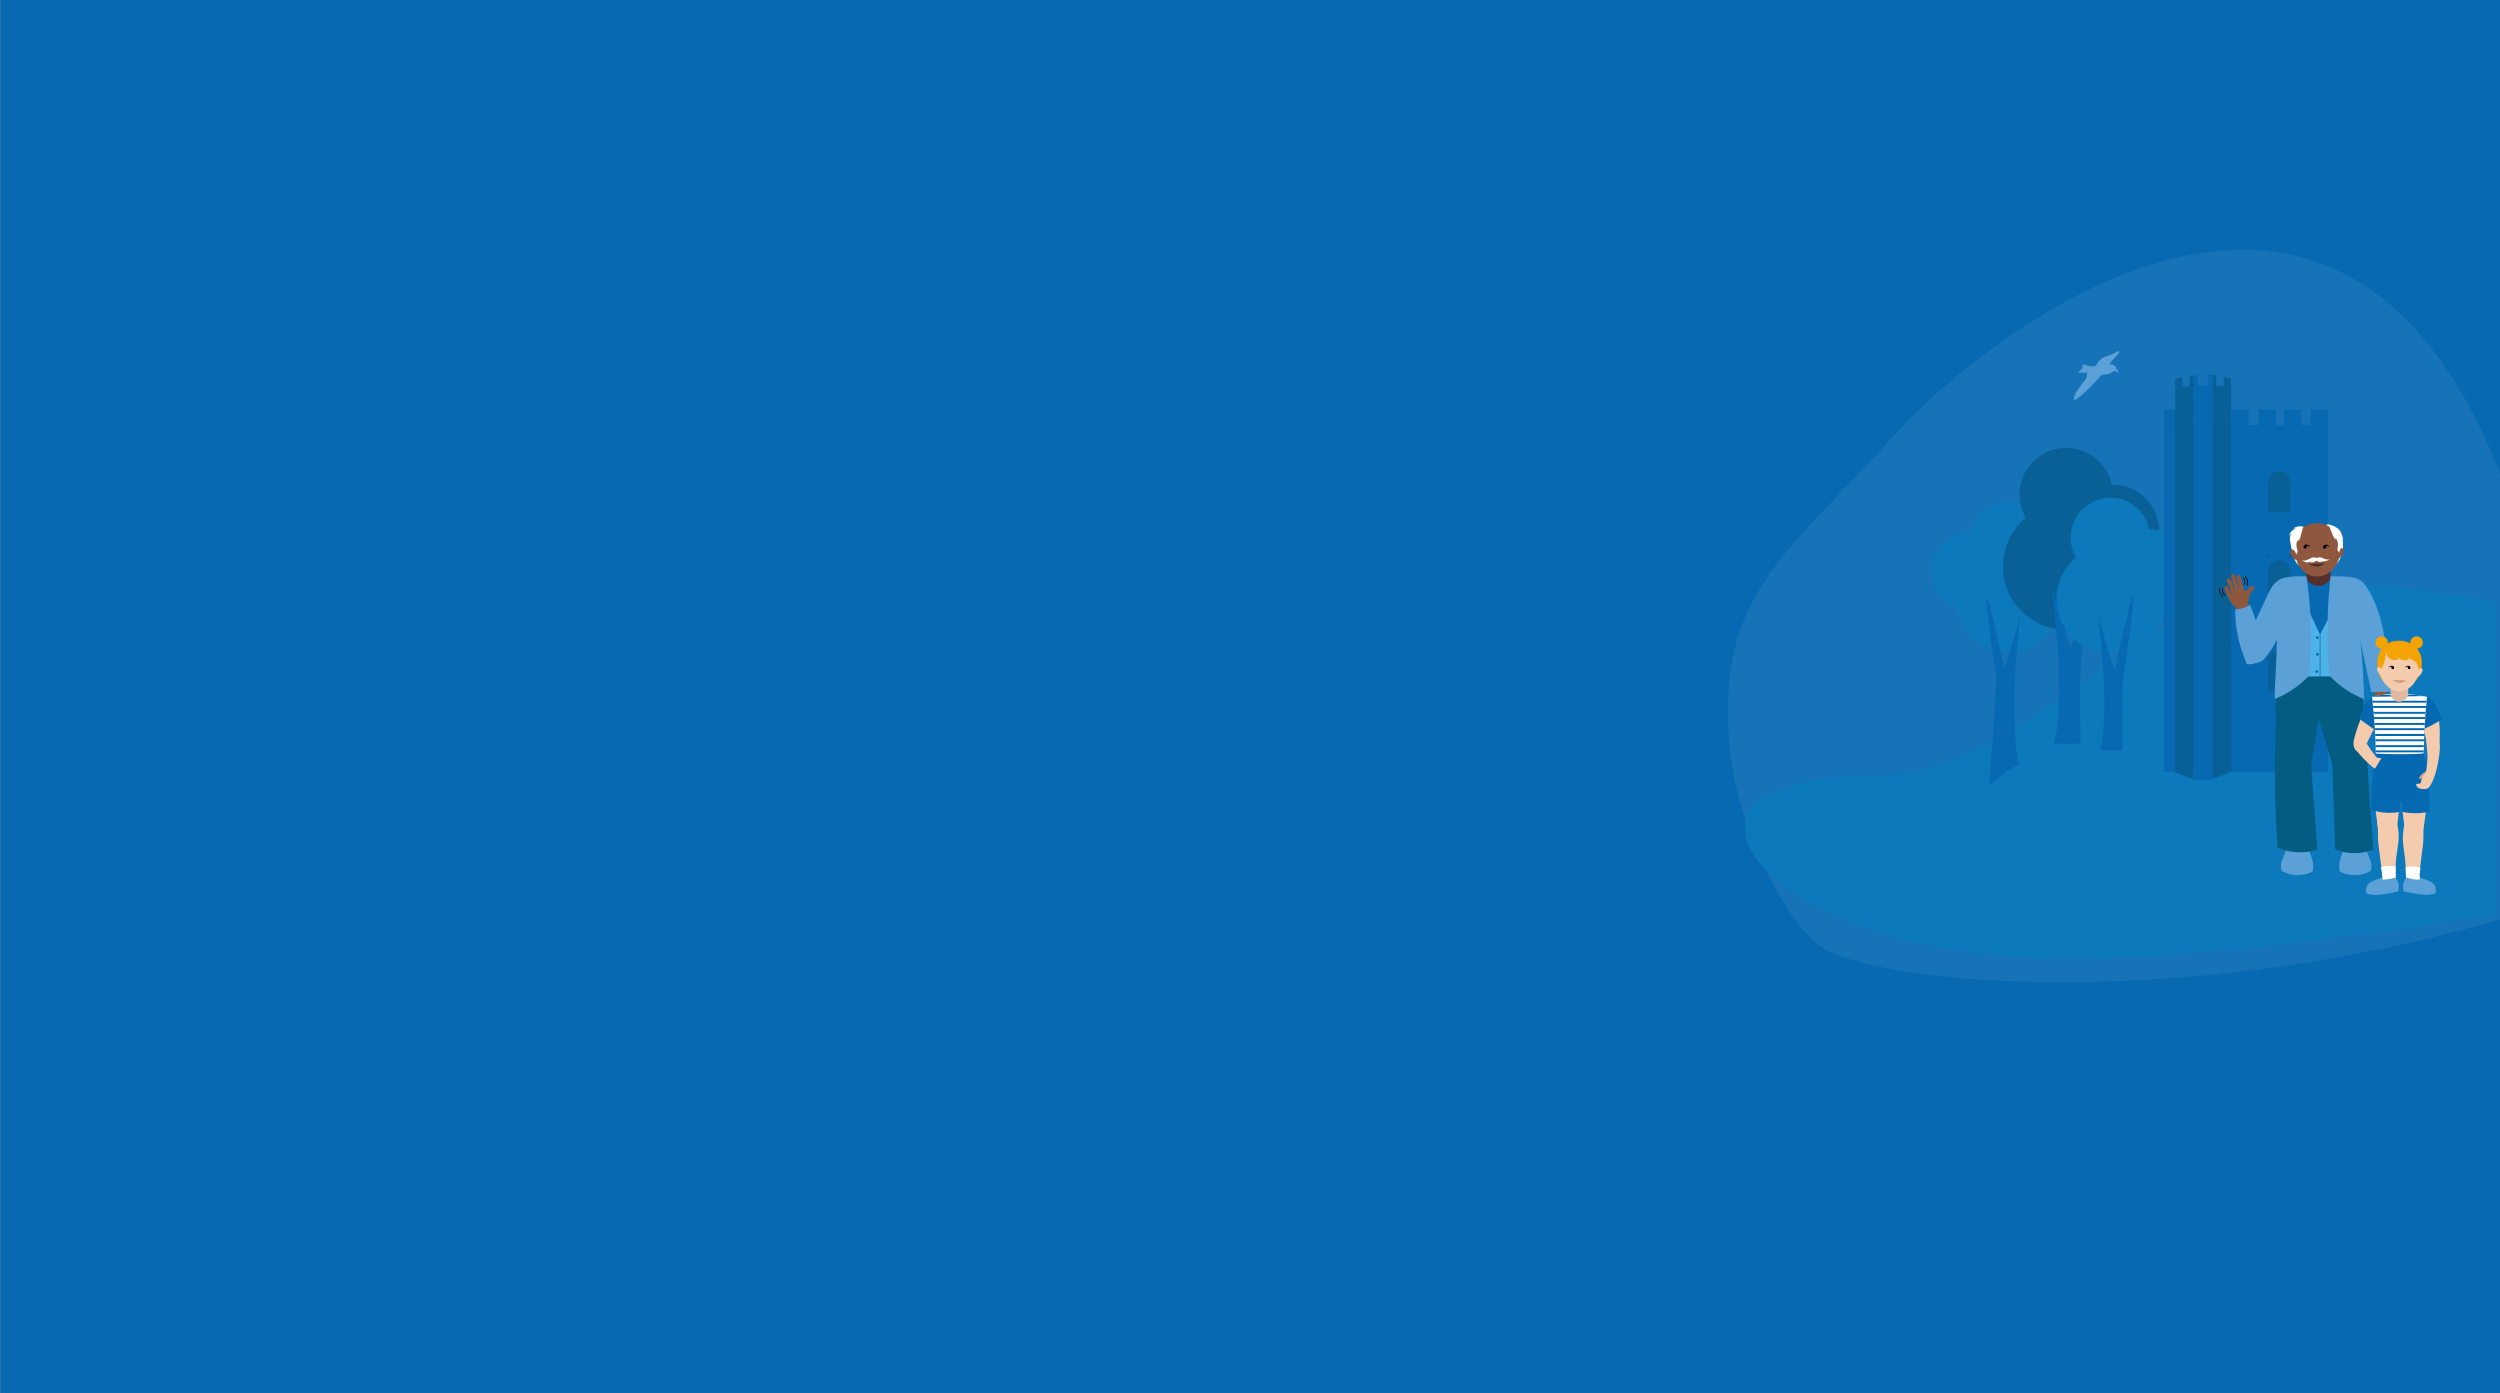 <?xml version="1.0" encoding="utf-8"?>
<!-- Generator: Adobe Illustrator 26.2.1, SVG Export Plug-In . SVG Version: 6.00 Build 0)  -->
<svg version="1.1" xmlns="http://www.w3.org/2000/svg" xmlns:xlink="http://www.w3.org/1999/xlink" x="0px" y="0px"
	 viewBox="0 0 3458.3 1927.6" style="enable-background:new 0 0 3458.3 1927.6;" xml:space="preserve">
<rect x="0" y="0" width="3458.3" height="1927.6" fill="#808080" stroke="none"/>
<style type="text/css">
	.st0{fill:#0669B1;}
	.st1{fill:#64BFC1;}
	.st2{fill:#095F93;}
	.st3{opacity:0.2;fill:#5B9ED6;}
	.st4{opacity:0.94;fill:url(#);}
	.st5{fill:#FFFFFF;}
	.st6{fill:#7AB7E2;}
	.st7{fill:#5B9ED6;}
	.st8{fill:#69574B;}
	.st9{fill:none;stroke:#FFFFFF;stroke-miterlimit:10;}
	.st10{fill:#045C83;}
	.st11{fill:#C9A593;}
	.st12{fill:#E9660B;}
	.st13{fill:#E5BCA4;}
	.st14{fill:#3C2313;}
	.st15{fill:none;stroke:#AB1917;stroke-linecap:round;stroke-linejoin:round;stroke-miterlimit:10;}
	.st16{fill:#AB1917;}
	.st17{fill:#4CB0E4;}
	.st18{fill:#1990CF;stroke:#1990CF;stroke-width:2;stroke-linecap:round;stroke-linejoin:round;stroke-miterlimit:10;}
	.st19{fill:none;stroke:#1990CF;stroke-width:3;stroke-linecap:round;stroke-linejoin:round;stroke-miterlimit:10;}
	.st20{fill:#1990CF;}
	.st21{clip-path:url(#SVGID_00000170962757054426068550000016721609703735359880_);}
	.st22{fill:#4BAFE3;}
	.st23{fill:#1D8ECE;stroke:#1D8ECE;stroke-width:2;stroke-linecap:round;stroke-linejoin:round;stroke-miterlimit:10;}
	.st24{fill:none;stroke:#1D8ECE;stroke-width:3;stroke-linecap:round;stroke-linejoin:round;stroke-miterlimit:10;}
	.st25{fill:#1D8ECE;}
	.st26{fill:none;stroke:#095F93;stroke-width:2;stroke-miterlimit:10;}
	.st27{clip-path:url(#SVGID_00000155129429620148107470000011070368947069707394_);}
	.st28{clip-path:url(#SVGID_00000036960706451366707240000006441581813648692668_);}
	.st29{fill:#0B72B2;}
	.st30{fill:#0B79BC;}
	.st31{fill:#5FB353;}
	.st32{fill:#025D86;}
	.st33{fill:#0569B0;}
	.st34{fill:#DEBAA1;}
	.st35{fill:#F4CBAB;}
	.st36{fill:#D4976E;}
	.st37{fill:#096199;}
	.st38{fill:#D09E61;}
	.st39{fill:#AF793B;}
	.st40{fill:#EAC295;}
	.st41{fill:#F4A304;}
	.st42{fill:none;stroke:#095F93;stroke-width:1.5;stroke-miterlimit:10;}
	.st43{fill:none;stroke:#095F93;stroke-miterlimit:10;}
	.st44{fill:#086096;}
	.st45{fill:#5BA0D7;}
	.st46{fill:none;stroke:#1D1E1C;stroke-width:0.5;stroke-miterlimit:10;}
	.st47{fill:#53302C;}
	.st48{fill:#4DB2E6;}
	.st49{fill:#90573F;}
	.st50{fill:#AB1917;stroke:#0669B1;stroke-linecap:round;stroke-linejoin:round;stroke-miterlimit:10;}
	.st51{fill:none;stroke:#000000;stroke-linecap:round;stroke-linejoin:round;stroke-miterlimit:10;}
	.st52{fill:#F4CBAC;}
	.st53{fill:#0469B1;}
	.st54{fill:#DFBAA2;}
	.st55{fill:#D5986F;}
	.st56{fill:#D1A794;}
	.st57{fill:#D7E0EE;}
	.st58{opacity:0.33;fill:#E2EBF8;stroke:#B5BBC5;stroke-width:5;stroke-miterlimit:10;}
	.st59{fill:#CECC90;}
	.st60{fill:#E7E890;}
	.st61{fill:#479535;}
	.st62{fill:#E7E7E8;}
	.st63{opacity:0.49;}
	.st64{fill:#C9CED3;}
	.st65{clip-path:url(#SVGID_00000177442293416760612630000017290568688305161364_);}
	.st66{fill:none;stroke:#FFFFFF;stroke-width:2;stroke-linecap:round;stroke-miterlimit:10;}
	.st67{clip-path:url(#SVGID_00000005965768995446783120000002903899847935398060_);}
	.st68{clip-path:url(#SVGID_00000011740883292317161880000003339025751649483158_);}
	.st69{fill:#FFFFFF;stroke:#FFFFFF;stroke-miterlimit:10;}
	.st70{fill:#B06A26;}
	.st71{fill:#B9793D;}
	.st72{fill:#9F561A;}
	.st73{fill:#1892D1;}
	.st74{fill:#1D1D1B;}
	.st75{fill:none;stroke:#0669B1;stroke-width:10;stroke-miterlimit:10;}
	.st76{fill:none;stroke:#0669B1;stroke-width:10;stroke-miterlimit:10;stroke-dasharray:20.409,20.409;}
	.st77{fill:none;stroke:#0669B1;stroke-width:5;stroke-miterlimit:10;}
	.st78{fill:none;stroke:#0669B1;stroke-width:5;stroke-miterlimit:10;stroke-dasharray:10.088,10.088;}
	.st79{fill:none;stroke:#0669B1;stroke-width:2.5;stroke-miterlimit:10;}
	.st80{fill:none;stroke:#086096;stroke-width:2;stroke-miterlimit:10;}
	.st81{fill:none;stroke:#0669B1;stroke-width:10;stroke-miterlimit:10;stroke-dasharray:20.292,20.292;}
	.st82{fill:none;stroke:#0669B1;stroke-width:5;stroke-miterlimit:10;stroke-dasharray:9.893,9.893;}
	.st83{fill:none;stroke:#0669B1;stroke-width:2;stroke-miterlimit:10;}
</style>
<g id="Lager_1">
	<rect x="0.4" y="-0.7" class="st0" width="3458.3" height="1927.6"/>
</g>
<g id="Lager_2">
	<path class="st3" d="M2512.1,1304.8c58.8,53.7,486,101,948.2-33.4l0.8-609.6c-235-612-746-165-835-66
		c-155.3,172.7-248.9,223-234.4,427.9C2399.6,1134.3,2459.1,1256.4,2512.1,1304.8z"/>
	<path class="st30" d="M3452.1,832.8c0,0-248.8-48.6-352.1-13c-103.3,35.6-186.4,98.8-186.4,98.8s-184.2,156.3-308.4,153.8
		c-79.1-1.6-171.1,16.4-187.1,52.4c-32.7,73.6,120.5,182.3,380,200c217.8,14.9,654-60,654-60V832.8z"/>
	<g>
		<path class="st30" d="M2672.2,789.9c0,22.9,14.5,42.4,34.8,49.9c4.7,35.3,34.9,62.5,71.5,62.5c39.8,0,72.1-32.3,72.1-72.1
			c0-22.4-10.2-42.4-26.2-55.6c4.6-7.8,7.2-17,7.2-26.7c0-29.3-23.8-53.1-53.1-53.1c-25.5,0-46.9,18-52,42.1c-0.4,0-0.8,0-1.2,0
			C2695.9,736.8,2672.2,760.6,2672.2,789.9z"/>
		<path class="st0" d="M2788.1,923.1c-1.2,10.6-4.3,117.7,6,135.2c-12.9,1.6-43.2,28.4-42.7,28.5c0,0,12.2-143.2,9.2-156.4
			c-2.7-12-12.2-84.5-13.4-105.6c6.7,11.6,14.1,52,24.7,96.8c2.1,8.9,22.2-68.9,22.2-68.9C2794.2,852,2789,915.2,2788.1,923.1z"/>
	</g>
	<g>
		<path class="st44" d="M2986.9,734.9c0,27.8-17.6,51.4-42.2,60.5c-5.7,42.8-42.3,75.8-86.6,75.8c-48.3,0-87.4-39.1-87.4-87.4
			c0-27.1,12.4-51.4,31.7-67.4c-5.6-9.5-8.7-20.6-8.7-32.4c0-35.6,28.8-64.4,64.4-64.4c31,0,56.8,21.9,63,51c0.5,0,0.9,0,1.4,0
			C2958.1,670.5,2986.9,699.3,2986.9,734.9z"/>
		<path class="st0" d="M2846.3,896.3c1.5,12.9,6.3,110.6-6.2,131.8c15.6,1.9,38.5,0.5,37.9,0.5c0,0-1.9-107.6,1.6-123.6
			c3.3-14.6,14.8-102.5,16.2-128c-8.1,14.1-17.1,63.1-29.9,117.4c-2.6,10.8-26.9-83.6-26.9-83.6
			C2839,810.2,2845.2,886.8,2846.3,896.3z"/>
	</g>
	<g>
		<path class="st30" d="M3029.4,787.1c0,23.7-15,43.9-36,51.7c-4.9,36.6-36.2,64.8-74,64.8c-41.3,0-74.7-33.4-74.7-74.7
			c0-23.2,10.6-43.9,27.1-57.6c-4.7-8.1-7.5-17.6-7.5-27.7c0-30.4,24.6-55,55-55c26.5,0,48.6,18.7,53.8,43.6c0.4,0,0.8,0,1.2,0
			C3004.7,732,3029.4,756.7,3029.4,787.1z"/>
		<path class="st0" d="M2909.2,925c1.3,11,5.4,94.5-5.3,112.7c13.3,1.6,32.9,0.4,32.4,0.5c0,0-1.7-91.9,1.4-105.6
			c2.8-12.5,12.7-87.6,13.9-109.4c-7,12.1-14.6,53.9-25.6,100.3c-2.2,9.3-23-71.4-23-71.4C2903,851.4,2908.3,916.8,2909.2,925z"/>
	</g>
	<g>
		<polygon class="st0" points="3220.1,566.4 3220.1,1067.8 2993.2,1067.8 2993.2,566.5 2993.3,566.4 3008.5,566.4 3008.5,588 
			3086.5,588 3086.5,566.5 3086.7,566.4 3110.4,566.4 3110.4,588 3124.3,588 3124.3,566.5 3124.5,566.4 3148.1,566.4 3148.1,588 
			3159.6,588 3159.6,566.5 3159.8,566.4 3183.5,566.4 3183.5,588 3196.3,588 3196.3,566.5 3196.5,566.4 		"/>
		<polygon class="st44" points="3034.6,1078.6 3008.5,1068.2 3008.8,524.2 3018.8,522.1 3018.8,535.5 3029.2,534.1 3029.3,520 
			3034.7,519.1 		"/>
		<polygon class="st44" points="3060.4,1077.8 3086.6,1067.4 3086.2,523.4 3076.2,521.4 3076.2,534.8 3065.8,533.4 3065.7,519.2 
			3060.3,518.4 		"/>
		<polygon class="st0" points="3060.4,532.8 3060.4,1078.6 3034.3,1078.6 3034.5,533.3 3034.4,519.1 3040,519.2 3040,533.2 
			3054.8,532.9 3054.8,518.5 3060.5,518.4 		"/>
		<path class="st46" d="M3137.4,664.8c-0.1,0.7-0.1,1.4-0.1,2.1L3137.4,664.8z"/>
		<path class="st46" d="M3168.1,666.9c0-0.7-0.1-1.4-0.1-2.1L3168.1,666.9z"/>
		<path class="st44" d="M3168.1,666.9v41.9h-30.8v-41.9c0-0.7,0.1-1.4,0.1-2.1c1-7.5,7.5-13.3,15.3-13.3c7.8,0,14.2,5.8,15.3,13.3
			C3168,665.5,3168.1,666.2,3168.1,666.9z"/>
		<path class="st46" d="M3137.4,768.5c-0.1,0.7-0.1,1.4-0.1,2.1L3137.4,768.5z"/>
		<path class="st46" d="M3168.1,770.5c0-0.7-0.1-1.4-0.1-2.1L3168.1,770.5z"/>
		<path class="st44" d="M3168.1,790.4v41.9h-30.8v-41.9c0-0.7,0.1-1.4,0.1-2.1c1-7.5,7.5-13.3,15.3-13.3c7.8,0,14.2,5.8,15.3,13.3
			C3168,789.1,3168.1,789.7,3168.1,790.4z"/>
		<path class="st46" d="M3137.4,872.1c-0.1,0.7-0.1,1.4-0.1,2.1L3137.4,872.1z"/>
		<path class="st46" d="M3168.1,874.1c0-0.7-0.1-1.4-0.1-2.1L3168.1,874.1z"/>
		<path class="st44" d="M3168.1,914v41.9h-30.8V914c0-0.7,0.1-1.4,0.1-2.1c1-7.5,7.5-13.3,15.3-13.3c7.8,0,14.2,5.8,15.3,13.3
			C3168,912.6,3168.1,913.3,3168.1,914z"/>
	</g>
	<g>
		<path class="st45" d="M3279.6,1204.6c0.5-1.5,1-3.8,1-6.6c0-4.6-1.6-7.8-3-11.1c-1.5-3.5-3.4-8.6-5-15.1c-0.4-0.7-1.2-1.1-2-1
			c-1,0.1-1.5,0.9-1.5,1c-0.3,1.7-0.7,3.4-1,5c-0.3-1.4-1-3.8-3-5c-1.1-0.6-1.8-0.5-6.6-0.5c-5.1,0-5.8-0.1-7.1,0.5
			c-0.9,0.5-2.5,1.6-3.5,4.5c-0.2-1.5-0.3-3-0.5-4.5c-0.3-1-1.1-1.6-2-1.5c-1,0.1-1.5,0.9-1.5,1c-2.9,6.2-4.8,11.6-6.1,15.6
			c-1.5,5-2,7.9-2,11.1c0,3.2,0.5,5.8,1,7.6c3.6,1.9,10.9,5.1,20.7,5C3268.2,1210.6,3276.1,1206.6,3279.6,1204.6z"/>
		<path class="st45" d="M3156.2,1204.6c-0.5-1.5-1-3.8-1-6.6c0-4.6,1.6-7.8,3-11.1c1.5-3.5,3.4-8.6,5-15.1c0.4-0.7,1.2-1.1,2-1
			c1,0.1,1.5,0.9,1.5,1c0.3,1.7,0.7,3.4,1,5c0.3-1.4,1-3.8,3-5c1.1-0.6,1.8-0.5,6.6-0.5c5.1,0,5.8-0.1,7.1,0.5
			c0.9,0.5,2.5,1.6,3.5,4.5c0.2-1.5,0.3-3,0.5-4.5c0.3-1,1.1-1.6,2-1.5c1,0.1,1.5,0.9,1.5,1c2.9,6.2,4.8,11.6,6.1,15.6
			c1.5,5,2,7.9,2,11.1c0,3.2-0.5,5.8-1,7.6c-3.6,1.9-10.9,5.1-20.7,5C3167.6,1210.6,3159.7,1206.7,3156.2,1204.6z"/>
		<path class="st0" d="M3189.8,797.6c7.1,12.6,24.4,11.2,33.6,2.8c1.2-1.1,2.6-3.5,4.5-3.1c6.1,1.1,6.7,16.7,6.9,20.7
			c0.4,8.6,1.1,17.9-1,26.3c-2.2,8.9-6.4,17.5-11.4,25.2c-2.3,3.6-6.9,8.5-11.1,9.9c-7.4,2.4-12.2-0.3-17.2-5.8
			c-8.3-9.2-14.7-22.6-13-35.2c1.1-7.8,4.2-15.2,5.4-23C3187.5,809.5,3187.9,803.4,3189.8,797.6z"/>
		<path class="st47" d="M3207.6,810.6c-11.2,0.2-17.1-10.1-17.1-10.2c0,0,0,0,0,0c0,0,0-0.1,0-0.1c0,0,0-1.4,0-3.2
			c-0.1-3.3-0.2-6.5-0.4-9.8c1.9-1.9,3.8-3.8,5.7-5.7h22.7c1.9,1.9,3.8,3.8,5.7,5.7c-0.2,3.2-0.3,6.4-0.3,9.8c0,1.1,0,2.1,0,3.2
			C3220.6,806.5,3214.4,810.5,3207.6,810.6z"/>
		<path class="st10" d="M3155.4,934.6c-0.8,0.8-1.7,1.9-2.6,3.3c0,0-1.1,1.9-1.6,4.1c-5.2,20.8-2.6,53.5-2.6,53.5
			c-1,20.3-1.6,41.4-1.7,63.1c-0.2,40.2,1.2,78.3,3.8,114.1c5.7,2.4,14.5,5.4,25.4,6.1c12.8,0.9,23.1-1.4,29.5-3.4
			c-2.8-38.7-5.7-77.5-8.5-116.2c3.5-21.8,6.9-43.6,10.4-65.5c6.3,21.5,12.6,42.9,18.9,64.4c1.3,38.9,2.5,77.7,3.8,116.6
			c5.5,2.4,15.4,5.7,28,5.5c11-0.2,19.7-2.9,25-5.1c-1.9-22.4-4.7-56.5-7.2-99.4c-0.8-13.5-1.2-20.3-1.3-22.1
			c0,0-4.1-98.7-11.9-114.3c0-0.1-1.9-3.9-1.9-3.9l0,0c-0.7-0.8-1.4-1.3-1.9-1.6C3224.5,934.2,3189.9,934.4,3155.4,934.6z"/>
		<path class="st48" d="M3230.1,935.5c-13.4,0.1-26.7,0.2-40.1,0.3c0.8-31.3,1.5-62.5,2.3-93.8c5.7,12,11.4,23.9,17.1,35.9
			c5.3-10.2,10.6-20.5,15.9-30.7C3226.8,876.6,3228.5,906.1,3230.1,935.5z"/>
		<g>
			<path class="st49" d="M3278.4,974.3c-0.3,1.6-0.6,3-0.8,4.1c-1.1,6-0.6,5-1.1,6.4c-0.5,1.4-1,2.5-0.4,3.3
				c0.2,0.3,0.5,0.5,1.1,0.5c1.9,0.2,3.7-1.9,4.6-3.3c0.9-1.3,0.8-2.6,1.2-4.1c0.4-1.5,1.3-2,3.6-4.8c0.9-1.2-3-3.1-5.6-2.9
				C3279.8,973.6,3278.9,974,3278.4,974.3z"/>
			<path class="st49" d="M3294.9,886.8c1.5,8,1.1,12.1,2.2,21.9c0.7,5.7,1.2,9.9,1.7,13.1c0,0,1.2,8.5,2.1,18.2
				c0.2,1.8,0.7,7.9,0.5,7.9c0,0,0,0,0,0c0.6,11.6,0.1,21.3-0.6,28.4c-1.1,10.8-2.5,15.1-6,17.7c-2.5,1.8-5.5,2.2-11.2,3
				c-5.5,0.8-7.2,0.1-8.2-0.8c-1.4-1.2-2.3-3.5-1.6-4.6c0.6-1,2-0.3,5.1-1.2c1.6-0.5,3.7-1.1,5-3c0.6-0.9,0.8-1.8,1.1-2.9
				c0.2-0.9,1.1-4.8-0.5-5.8c-0.9-0.5-2.1,0-2.6,0.2c-2.1,0.9-2.7,2.8-3.4,2.7c-0.6-0.1-0.9-1.4-0.9-2.8c-0.1-5.7,4.4-11.1,4.8-11.7
				c0.7-0.9,2.5-2.8,2.7-5.6c0-0.3,0-0.5,0-0.6c0.1-2.8,0.2-10.9-3.2-25c0-0.1-0.1-0.4-0.2-0.8c-5-20.8-12.7-30-13.1-43.4
				c-0.3-10.5,4-22.9,10.4-24.2c4.6-0.9,9.5,4.1,10.2,4.9C3290.7,873.7,3293,876.6,3294.9,886.8z"/>
		</g>
		<path class="st5" d="M3180,782.4c-2.1-2-3.4-3.9-4.2-5.2c-3-4.8-4.1-9.9-4.9-13.5c-0.1-0.7-0.3-1.7-0.8-4
			c-0.5-2.4-0.8-3.7-1.2-5.6c-1.2-6-1.8-9-1-11.7c0.5-1.9,1.4-3.2,2.1-4.1c-0.5,0.2-1.1,0.5-1.7,1c-1.1,0.8-1.7,1.8-2.1,2.4
			c0.3-1.3,0.9-3,2.1-4.8c2.6-3.9,6.5-5.4,7.9-5.9c-1.3,0-2.5,0-3.8,0c0.8-0.6,1.9-1.2,3.1-1.7c2.7-1.2,5.2-1.4,6.9-1.4
			c2.2,0.5,4.7,1,7.2,1.3c12.5,1.5,23.2-1.1,30.5-3.8c2.5,0.3,6.3,1.1,10.4,3.4c2.4,1.3,4.2,2.9,5.6,4.2c1,1.5,2.4,3.4,3.1,5.8
			c0.9,2.7,2.1,5.8,2.3,8.6c-0.4-0.7-0.8-1.5-1.2-2.2c0.9,4.7,2.2,14.2-2,24.7c-1.6,4-3.6,7.2-5.5,9.7c-6.3-2.6-33.5-13.2-49.4-0.3
			C3182.2,780.1,3181.1,781.2,3180,782.4z"/>
		<path class="st49" d="M3176.8,764.6c-1.8-1.4-5.2-6.6-8.1-3.8c-2.9,2.8,2.6,10,4.6,12c1.7,1.7,4.2,2.7,5.2,0.1
			C3179.6,770.5,3178.7,765.2,3176.8,764.6z"/>
		<path class="st49" d="M3237.2,760.2c0,6.3-1.3,11.1-1.6,12.1c-1.3,4.3-3,7.4-3.6,8.4c-1,1.7-2.4,3.7-4.2,5.8
			c-1.7,1.9-4.9,5.5-10.4,8.1c-1.8,0.9-5.8,2.7-11.3,2.9c-7.7,0.3-13.4-3-15.2-4c-0.3-0.2-1.1-0.7-2-1.3c-1.5-1.1-5.7-4.2-9-9.9
			c-1-1.8-2.3-4.4-3.2-7.8c-0.9-3-2-7.3-2.3-12.6c-0.5-7.5-1.3-18,5.6-26.7c8.6-11,22.2-11.5,24.4-11.5c1.7,0,15.8-0.1,25.4,11.2
			C3237.3,743.8,3237.2,754.3,3237.2,760.2z"/>
		<path d="M3220.2,755.4c1.5,0.4,2.5,1.2,3,1.7c-0.3-0.6-0.9-1.6-2-2.4c-0.4-0.3-2.4-1.8-4.7-1.2c-0.3,0.1-1.6,0.4-2.4,1.6
			c-0.2,0.3-0.5,0.8-0.5,1.6c0,1.3,1.1,2.3,2.3,2.3c0.3,0,0.6-0.1,0.8-0.2c0.9-0.3,1.6-1.2,1.6-2.2c0-0.6-0.2-1.2-0.7-1.6
			C3218.4,755,3219.2,755.1,3220.2,755.4z"/>
		<path d="M3196.1,757c-0.3-0.6-0.9-1.6-2-2.4c-0.4-0.3-2.4-1.8-4.7-1.2c-0.3,0.1-1.6,0.4-2.4,1.6c-0.2,0.3-0.5,0.8-0.5,1.6
			c0,1.3,1.1,2.3,2.3,2.3c1.6,0,2.3-1.6,2.3-2.3c0-0.3-0.1-0.7-0.1-0.7c-0.1-0.5-0.4-0.8-0.5-0.9c0.6,0,1.5,0,2.5,0.3
			C3194.5,755.8,3195.5,756.6,3196.1,757z"/>
		<path class="st47" d="M3204.9,783.8c-6.2,0.2-10.5-3-11.6-4c7.5-0.1,15-0.3,22.5-0.4C3214.6,780.5,3210.8,783.6,3204.9,783.8z"/>
		<path class="st5" d="M3182.3,742.7c-1,3-2.1,5.3-2.9,6.8c0.3-1,0.5-1.9,0.4-3.1c-1.6,1.2-2.5,3-2.9,4.9c-0.4,2.2-0.2,4,0.1,5.9
			c0.4,2.1,1,3.7,1.4,4.8c-0.1,1.1-0.4,2.7-1.3,4.2c-0.2,0.4-0.4,0.7-0.6,1c-0.2-0.8-0.5-1.8-1-2.9c-0.4-0.9-0.9-1.7-1.3-2.3
			c-0.5-2.2-1.1-5.4-1.4-9.3c-0.4-5-0.6-7.5,0.3-10.4c1.1-3.5,3.5-6.4,6.2-8.7c1.1-1,5-5.1,6.1-4.3c0.6,0.4-0.2,2-1.9,8.5
			C3182.8,740.9,3182.8,741.2,3182.3,742.7z"/>
		<path class="st49" d="M3233.6,762.9c1.8-1.4,5.2-6.6,8.1-3.8c2.9,2.8-2.6,10-4.6,12c-1.7,1.7-4.2,2.7-5.2,0.1
			C3230.9,768.8,3231.8,763.4,3233.6,762.9z"/>
		<path class="st45" d="M3223.9,797.2c-3.5,31.6-5.2,66.7-3.6,104.7c0.5,11.3,1.3,22.3,2.3,33c6.5,6.8,15.5,15,27.6,22.3
			c7.3,4.4,14.2,7.6,20.3,10c-0.5-13.1-1.1-26.5-2-40.3c-0.9-13.6-1.9-26.9-3.2-39.9c0.2,1,2.8,12.9,5.5,25.6
			c2.6,12.2,4.1,19.2,6.1,28.8c1.4,6.8,2.5,12.3,3.2,15.9c5.3-0.1,10.6-0.3,15.9-0.4c3.9-0.1,7.9-0.1,11.7-0.2
			c-3-34.5-6.7-60.4-9.5-77.4c-0.3-1.7-2.2-12.5-6.1-26.5c0,0-6.2-21.7-17.5-39.5c-2.5-3.9-6.3-9.4-12.9-12.3
			c-2.3-1-4.6-1.7-5.8-1.9c-5.1-0.9-9-1.5-13.3-1.6C3236,797.2,3229.7,797.2,3223.9,797.2z"/>
		<path class="st5" d="M3199.2,771.2c-1.3,0.2-1.6,0.6-6.4,2.7c-3,1.4-4.2,1.8-5.8,1.6c-1.2-0.2-2.2-0.6-2.8-1
			c0.8,0.8,2,1.9,3.7,2.6c0.9,0.4,3.3,1.4,6.1,0.6c1-0.3,1.8-0.7,2.3-1c0,0.1,0.1,0.3,0,0.6c-0.1,0.5-0.6,0.6-0.7,0.7
			c1.3,0.2,4.3,0.5,7.1-1.3c0.6-0.4,1.2-0.9,1.6-1.3c0.6,0.5,1.6,1.2,2.9,1.6c2.2,0.8,4.2,0.5,5.2,0.3c-0.3-0.1-0.6-0.2-1-0.3
			c-0.6-0.2-1.1-0.5-1.6-0.8c1.6,0.4,2.9,0.5,3.8,0.5c1.9,0,3.3-0.5,5.8-1.3c1.5-0.5,2.7-1,3.6-1.3c-3.9,0.2-6.6-0.5-8.4-1.3
			c-2-0.8-3.4-1.9-5.8-1.9c-1.8,0-3.3,0.5-4.2,1C3203.3,771.3,3201.3,770.8,3199.2,771.2z"/>
		<line class="st50" x1="3209.4" y1="877.9" x2="3209.4" y2="935.8"/>
		<circle class="st0" cx="3205.6" cy="882" r="1.9"/>
		<circle class="st0" cx="3205.8" cy="905.1" r="1.9"/>
		<circle class="st0" cx="3204.8" cy="929" r="1.9"/>
		<path class="st5" d="M3227.2,740.9c1.3,2.9,2.7,5,3.7,6.4c-0.4-1-0.7-1.8-0.8-3c1.7,1,2.8,2.7,3.4,4.6c0.7,2.1,0.7,3.9,0.6,5.8
			c-0.1,2.1-0.5,3.8-0.8,4.9c0.2,1.1,0.7,2.6,1.8,4c0.2,0.3,0.5,0.6,0.8,0.9c0.1-0.8,0.3-1.9,0.6-3c0.3-0.9,0.7-1.8,1-2.4
			c0.2-2.3,0.4-5.5,0.3-9.4c-0.2-5-0.3-7.5-1.6-10.3c-1.5-3.4-4.2-5.9-7.2-7.9c-1.3-0.8-5.6-4.4-6.6-3.6c-0.5,0.5,0.4,1.9,2.9,8.2
			C3226.5,739.2,3226.5,739.4,3227.2,740.9z"/>
		<path class="st49" d="M3103.4,857.2l8.8-3.2c2.2-0.8,3.3-3.2,2.5-5.4l-6.6-18.1c-0.8-2.2-3.2-3.3-5.4-2.5l-8.8,3.2
			c-2.2,0.8-3.3,3.2-2.5,5.4l6.6,18.1C3098.7,856.9,3101.2,858,3103.4,857.2z"/>
		<path class="st45" d="M3107.9,918.7c0.3,0,0.6,0.1,1.1,0.1c1.4,0.1,8.8,0.7,14.3-3.1c3-2.1,4.5-4.6,5.5-7.4c1-2.7,1.5-5.3,1.8-7.7
			c0.4-4.2-0.3-7-1.4-12.1c-1.7-7.9-2.6-11.9-2.9-13c-1-3.6-1.1-3.5-5.3-16c-2.6-7.6-3.1-9.3-4.6-13.3c-1.5-4-2.9-7.2-3.9-9.5
			c-2.2,1.3-5.6,3.1-10,4.5c-4.3,1.3-8,1.8-10.5,1.9c0,11.1,1,23.4,3.6,36.4c1.1,5.5,2.4,10.7,3.9,15.6
			C3102.3,903.1,3105.1,910.9,3107.9,918.7z"/>
		<path class="st45" d="M3139,818.4c-7,15.3-12.7,27.3-16.3,34.8c-9.4,19.6-13.4,26.8-14,38.2c-0.6,10.6,2,19.4,4.1,25
			c1.7,0.5,4.7,1.2,8.3,0.7c5.8-0.8,9.6-4.1,10.9-5.4c4.3-5.2,9.1-11.5,13.6-19.1c3.7-6.1,6.6-12,8.8-17.3c-0.2-8-0.7-14.7-1.2-19.7
			c-1.7-19.9-3.8-26.7-9-32.4C3142.2,821,3140.3,819.4,3139,818.4z"/>
		<path class="st49" d="M3103.2,837.8c3.1-1.3,4.7-3.1,5.5-4.1c1.4-2,2-4,2.7-6.8c0.9-3.6,0.5-4.2,1.6-6.1c0.8-1.4,1.8-2.5,3.2-4
			c2.3-2.5,3.1-2.8,3-3.5c-0.3-1.6-5.5-3.2-7.8-1.2c-1.3,1.1-1,2.8-3.2,4.7c-0.6,0.6-1.2,0.9-1.9,0.8c-1-0.1-1.7-1.1-1.7-1.2
			c-0.2-0.4-0.3-0.7-0.4-0.9c-1.7-6.2-3.4-12.4-5.1-18.7c-0.2-0.3-0.5-0.7-1.1-1.1c-0.2-0.1-1.1-0.7-1.9-0.6c-1.1,0.2-2.1,1.8-2.1,4
			c1.1,4.5,2.3,9,3.4,13.6c0.1,0.3,0.1,0.6,0,0.6c-0.1,0.1-0.4-0.1-0.6-0.4c-1.8-5.6-3.7-11.2-5.5-16.8c-0.1-0.3-0.3-0.7-0.6-1.1
			c-0.1-0.1-1.2-1.2-2.6-0.9c-1,0.2-1.5,1.1-1.7,1.3c-0.8,1.3-0.3,2.7-0.2,3c1.9,5.9,3.8,11.7,5.7,17.6c0,0.4,0,0.8-0.2,0.8
			c-0.2,0.1-0.6-0.2-0.8-0.8c-1.6-4.4-3.3-8.8-4.9-13.1c-0.1-0.3-0.6-1.3-1.7-1.9c-0.3-0.2-1.7-0.9-2.8-0.2
			c-0.9,0.6-1.3,1.9-0.8,3.2c1.7,4.7,3.4,9.5,5.1,14.2c0.9,1.8,1.6,3.4,1.3,3.6c-0.1,0-0.1,0-0.2,0c-0.6-0.2-1-1-1.1-1.3
			c-1.2-2.6-2.4-5.2-3.6-7.8c-0.1-0.2-1.2-2-2.8-1.9c-1.2,0-2.1,1.2-2.1,1.3c-1.3,1.9,0.6,4.4,5.1,14.4c0.9,1.9,2,4.4,4,7.4
			c1.3,1.8,1.9,2.8,3,3.6c3.6,2.8,8,2.3,9.1,2.1C3100.3,839.3,3101.9,838.6,3103.2,837.8z"/>
		<path class="st51" d="M3104.8,808.7c0.3-0.9,0.8-2.7,0.4-5.1c-0.4-2.5-1.7-4.2-2.3-4.9"/>
		<path class="st51" d="M3109.1,809.4c0.2-1.5,0.4-4-0.4-7c-0.7-2.4-1.7-4.2-2.5-5.3"/>
		<path class="st51" d="M3074.5,813.9c-0.2,0.9-0.4,2.8,0.3,5.1c0.8,2.4,2.3,3.9,3,4.5"/>
		<path class="st51" d="M3070.1,813.8c0,1.5,0.2,4,1.4,6.9c1,2.3,2.3,3.9,3.3,4.9"/>
		<path class="st45" d="M3190.5,797.2c-6.4-0.1-12,0-16.4,0.2c-5.7,0.2-9,0.9-13.3,1.6c-2.5,0.5-4.6,1.4-5.8,1.9
			c-8.8,3.7-14,13.4-16,17.5c3.6,21,7.2,42,10.8,63c-0.3,14.9-0.8,30-1.6,45.5c-0.4,8.5-0.9,16.8-1.4,25.1v14.9
			c5.9-2.4,12.6-5.5,19.6-9.8c12.1-7.3,21.2-15.5,27.6-22.3c1-10.6,1.8-21.6,2.3-33C3197.9,863.2,3195.2,828,3190.5,797.2z"/>
	</g>
	<g>
		<path class="st52" d="M3367.8,974c-0.5-0.4-2.3-2.1-6.7-3c-0.5-0.1-11.6-2.4-14.7,1.6c-0.5,0.7-1.1,2.1-0.2,4.5
			c3.7,17,7.3,34.1,11,51.1c0.7,4.6,3.6,8.1,6.8,8.3c4.1,0.2,10.2-4.7,10.8-12.4c0.6-10.7,0.2-22.8-2.2-35.8
			c-0.7-3.7-1.5-7.2-2.4-10.5C3370,976.8,3369.3,975.4,3367.8,974z"/>
		<path class="st53" d="M3358.1,964.7c1.2,0.3,3,0.9,4.9,2.2c4,2.7,5.6,6.6,6.9,9.6c2.5,5.8,5.1,11.8,8.1,18.6
			c-2.8,1.8-5.9,3.6-9.1,5.4c-5.2,2.9-10.1,5.3-14.8,7.4c-1-2-1.9-4.1-2.9-6.1c0.8-1.5,1.8-3.8,2.2-6.9c0.4-3.3,0-6-0.4-7.7
			c0.8-4,1.7-8.1,2.6-12.2C3356.5,971.5,3357.3,968.1,3358.1,964.7z"/>
		<path class="st52" d="M3312,1126.2c5.3,13.5,6.2,24.4,6.2,31.8c-0.2,12.8-3.5,20.8-4.3,40.9c-0.2,6.5-0.1,11.9,0,15.4
			c-1.3,1.1-4.1,3.2-8.2,4.1c-4,0.9-7.3,0.3-8.9-0.1c-1.3-10.8-2.7-19.4-3.5-25.3c-3.2-23.6-3.6-28.4-3.7-33.9
			c-0.1-4.2,0-8.3-0.2-12.5c-0.2-2.9-1.2-7.3-0.7-10.2C3289.6,1129.7,3305.8,1116.2,3312,1126.2z"/>
		<path class="st52" d="M3317.8,1060.7c-6.7-4.3-19.8,1-26.5,9.2c-7.4,9.2-6.7,22-5.7,42.2c0.3,6.5,1.2,13.6,1.2,13.6
			c0.7,6.1,1.5,11.2,2.2,15c1.2,3.4,4.4,11.6,10.8,15.7c2.7,1.7,4.3,1.7,5.3,1.5c2.2-0.4,3.9-2.4,6-5.2c6.8-9.5,5.5-20.6,7.7-31.8
			c2-10.3,2.7-20.8,3.8-31.3C3324.3,1072.9,3323.2,1064.2,3317.8,1060.7z"/>
		<path class="st5" d="M3294,1217c0.1-0.5,0.4-1.1,0.9-1.8c0.3-0.4,0.6-0.7,0.9-0.9c-0.2-2.1-0.5-4.3-0.8-6.5
			c-0.4-2.9-0.8-5.6-1.3-8.4c1.5-0.4,3.2-0.8,5.2-1.1c1-0.1,3-0.4,5.6-0.4c2.4,0,5.6,0.1,9.5,0.8c-0.1,3.9-0.1,7.9-0.1,11.9
			c0,1.2,0,2.4,0,3.6c0.2,1.1,0.3,2.2,0.5,3.2C3307.6,1217.3,3300.8,1217.1,3294,1217z"/>
		<path class="st45" d="M3295.8,1214.3c-2.1,0.4-5.3,1.2-9,2.7c-5.8,2.3-9.3,3.8-11.7,7.2c-0.9,1.2-3.1,4.9-1.8,11.7
			c1.9,0.6,4.7,1.4,8.1,1.8c4,0.5,7.2,0.3,9.9,0c10.5-1,23.1-3.8,26.2-4.5c0.5-1.6,0.9-3.8,0.9-6.3c-0.1-6.3-3.1-10.8-4.5-12.7
			c-12.1,2.7-18.4,3.3-19,1.8C3294.8,1215.6,3295.1,1215,3295.8,1214.3z"/>
		<path class="st52" d="M3330.1,1126.9c-5.1,13.6-6.1,24.5-6.2,31.8c-0.1,13.4,3.5,22.9,4.2,47.1c0.1,3.5,0.1,6.4,0.1,8.4
			c1,1.1,3.7,3.7,8,4.9c4.1,1.1,7.5,0.3,8.9-0.1c1.3-10.8,2.7-19.4,3.5-25.3c3.2-23.6,3.6-28.4,3.7-33.9c0.1-4.2,0-8.3,0.2-12.5
			c0.2-2.9,1.2-7.3,0.7-10.2C3352.6,1130.5,3336.3,1117,3330.1,1126.9z"/>
		<path class="st52" d="M3324.3,1061.5c6.7-4.3,19.8,1,26.5,9.2c7.4,9.2,6.7,22,5.7,42.2c-0.3,6.5-1.2,13.6-1.2,13.6
			c-0.7,6.1-1.5,11.2-2.2,15c-1.2,3.4-4.4,11.6-10.8,15.7c-2.7,1.7-4.3,1.7-5.3,1.5c-2.2-0.4-3.9-2.4-6-5.2
			c-6.8-9.5-5.5-20.6-7.7-31.8c-2-10.3-2.7-20.8-3.8-31.3C3317.9,1073.7,3318.9,1064.9,3324.3,1061.5z"/>
		<path class="st5" d="M3348.3,1215.2c-0.3-0.3-0.6-0.6-0.9-0.9c-0.2-1.7-0.3-3.6-0.2-5.7c0.1-3.3,0.7-6.1,1.3-8.4
			c-1.5-0.4-3.2-0.8-5.2-1.1c-2.6-0.4-4.7-0.4-5.6-0.4c-2.4,0-5.9,0.2-10.1,1.2c0.3,4.8,0.6,9.6,0.9,14.5c-0.2,1.3-0.4,2.7-0.6,4
			c1.3,0.6,11,4.5,17.8-0.4C3346.4,1217.2,3347.4,1216.4,3348.3,1215.2z"/>
		<path class="st52" d="M3280.3,967.5c0.6-0.4,3-1.9,7.7-2.1c0.5,0,12.3-0.4,14,4.8c0.3,0.9,0.4,2.6-1.4,5.2
			c-9.5,18.8-19,37.7-28.5,56.5c-2.3,5.1-6.4,8.5-9.6,8.1c-4.1-0.6-8.5-7.4-6.4-16.4c3.1-12.4,7.7-26.2,14.6-40.7
			c1.9-4.1,4-7.9,6-11.6C3277.3,970.2,3278.4,968.7,3280.3,967.5z"/>
		<path class="st53" d="M3287.5,962.8c-1.7,0.5-3.4,1-5.2,1.4c-0.4,0.1-0.9,0.2-1.6,0.5c0,0-2,0.7-3.8,2.3c-4,3.5-5.3,7.7-7.1,12.4
			c-1.3,3.6-3.4,8.6-6.6,14.4c2.4,1.8,4.8,3.6,7.2,5.4c5,3.7,10,7.1,14.8,10.4c1.1-3,2.2-6.1,3.3-9.1c-0.5-1.6-1.2-4.1-1.1-7.2
			c0.1-3.3,0.9-6,1.6-7.5c-0.2-4.1-0.4-8.2-0.7-12.5C3288.2,969.7,3287.9,966.2,3287.5,962.8z"/>
		<path class="st5" d="M3352.8,1041.6c0.2-11.8,0.6-24.1,1.3-36.8c0.8-14.2,1.9-27.8,3.2-40.9c-3.2-0.7-6.5-1.3-9.9-1.8
			c-5.7-0.9-11.2-1.5-16.3-1.8c-1.6,5.2-6.3,8.8-11.7,9c-5.7,0.2-11-3.6-12.7-9.2c-4.2,0.2-9,0.6-14.3,1.6c-0.5,0.1-2.1,0.5-4.3,0.9
			c-2.9,0.6-5.2,1-6.7,1.3c2.4,23.6,3.7,41.9,4.2,52c0.3,6.1,0.5,12.3,0.5,12.3c0.2,5.6,0.3,11.2,0.4,16.6
			c6.3,2.8,19.4,7.6,36.4,6.1C3336.7,1049.7,3347,1044.9,3352.8,1041.6z"/>
		<path class="st53" d="M3352.8,1042.4c2.6,9.9,4.9,21.3,6.3,34c2,17.6,1.9,33.4,0.9,46.6c-4,0.8-8.5,1.5-13.6,1.8
			c-9.3,0.5-17.3-0.5-23.5-1.8c-0.6-5.1-1.2-10.1-1.8-15.2c-0.3,5.1-0.6,10.1-0.9,15.2c-5.8,1.1-14,2-23.5,0.9
			c-6.4-0.7-11.9-2.1-16.3-3.6c-0.3-5.4-0.5-13.9,0-24.2c0.2-4.2,0.5-9.4,2.7-29.5c0.8-7.1,1.7-15.2,2.7-24.2
			c10.9,0.6,22.4,0.9,34.3,0.9C3331.6,1043.3,3342.5,1043,3352.8,1042.4z"/>
		<path class="st52" d="M3271.6,1051.5c-1.8-1.8-3.3-3.3-3.9-4.1c-4.7-5.1-8.6-9.9-8.6-9.9c0,0,0,0,0,0c-1-1.2-1.8-2.5-2.5-4
			c0.8-1.2,2.9-4.4,6.8-6.6c3.4-1.9,6.3-2.1,7.6-2.1c2.3,2.8,3.9,5.2,5,6.9c0,0,8.3,12.8,11.6,15.7c0.2,0.1,0.3,0.2,0.4,0.3
			c1.6,1.1,3.6,0.9,4.5,0.9c0.4,0,3.4-0.2,6.2,0.8c0,0,0,0,0,0c0,0,0.1,0,0.1,0c0.7,0.3,1.5,0.6,2.1,1.1c0.2,0.1,0.3,0.2,0.5,0.3
			c3.8,2.1,3.1,2,4,2.3c1,0.4,1.9,0.6,2,1.3c0,0.2-0.1,0.6-0.3,1c-0.9,1.3-3.1,1.5-4.4,1.4c-1.2-0.1-1.8-0.8-2.9-1.2
			c-0.7-0.3-1.2-0.2-2.2-0.1c-0.3,1.5,2.2,2.8,2.8,3.1c0.7,0.4,1.3,0.6,2.1,0.7c1.7,0.1,3.3-1,4.4-1.8c2.2-1.6,2.6-2.8,3.5-2.7
			c1,0.1,1.7,1.7,1.6,3.2c-0.1,1.1-0.7,2.5-4.1,5.6c-3.6,3.2-5.5,4.9-7.9,5.7c-3.8,1.2-6.8-0.7-12.8-4.5
			C3280.3,1060.2,3275.5,1055.4,3271.6,1051.5z"/>
		<path class="st45" d="M3347.4,1214.3c2,0.4,5,1.2,8.3,2.5c5.6,2.2,9.2,3.7,11.7,7.2c0.9,1.2,3.1,4.9,1.8,11.7
			c-1.9,0.6-4.7,1.4-8.1,1.8c-4,0.5-7.2,0.3-9.9,0c-10.5-1-23.1-3.8-26.2-4.5c-0.5-1.6-0.9-3.8-0.9-6.3c0.1-6.3,3.1-10.8,4.5-12.7
			c11.8,3.1,18.1,3.7,19,1.8C3347.7,1215.4,3347.7,1214.9,3347.4,1214.3z"/>
		<path class="st53" d="M3281.4,963.9c23.8-0.3,47.6-0.6,71.4-0.9c-1.4-0.3-2.9-0.6-4.5-0.9c-2.6-0.4-5-0.7-7.2-0.9h-46.1
			C3289.9,961.9,3285.3,962.9,3281.4,963.9z"/>
		<path class="st53" d="M3281.9,969.3c0.1,0.9,0.2,1.8,0.3,2.7h74.4c0.1-0.9,0.2-1.8,0.3-2.7H3281.9z"/>
		<path class="st53" d="M3282.6,976.6c0.1,0.9,0.2,1.8,0.2,2.7h73c0.1-0.9,0.2-1.8,0.3-2.7H3282.6z"/>
		<path class="st53" d="M3283.3,984.7c0.1,0.9,0.2,1.8,0.2,2.7c23.9,0,47.7,0,71.6,0c0.1-1,0.2-1.9,0.2-2.7
			C3331.4,984.7,3307.4,984.7,3283.3,984.7z"/>
		<path class="st53" d="M3283.9,991.9c0.1,0.6,0.1,1.2,0.1,1.8c0,0.3,0,0.6,0.1,0.9c23.5,0,47,0,70.5,0c0.1-0.9,0.1-1.8,0.2-2.7
			C3331.2,991.9,3307.6,991.9,3283.9,991.9z"/>
		<path class="st53" d="M3284.6,1000.1c0.1,0.9,0.1,1.8,0.2,2.7h69.4c0-0.9,0.1-1.8,0.1-2.7H3284.6z"/>
		<path class="st53" d="M3285.1,1007.3c0.1,1,0.1,1.9,0.2,2.7h68.6c0-0.9,0.1-1.8,0.1-2.7H3285.1z"/>
		<path class="st53" d="M3285.6,1015.4c0.1,1,0.1,1.9,0.1,2.7h67.9c0-0.6,0-1.2,0.1-1.8c0-0.3,0-0.6,0-0.9H3285.6z"/>
		<path class="st53" d="M3285.9,1022.7c0,0.9,0,1.8,0.1,2.7h67.3c0-0.8,0.1-1.7,0.1-2.7H3285.9z"/>
		<path class="st53" d="M3286,1030.8c0,0.9,0,1.8,0,2.7c22.3,0,44.5,0,66.8,0c0-1,0.1-1.9,0.1-2.7
			C3330.6,1030.8,3308.3,1030.8,3286,1030.8z"/>
		<path class="st53" d="M3286,1038c0,1,0,1.9,0,2.7h66.8c0-0.9,0-1.8,0-2.7H3286z"/>
		<path class="st54" d="M3318.5,970.8c5.2,0.2,10.2-3.2,12.7-8.7c0.1-3.7,0.1-7.3,0.2-11c0-2.7-1.8-4.9-4-4.9l-16.3-0.2
			c-2.2,0-4.1,2.1-4.1,4.8c-0.1,3.7-0.1,7.3-0.2,11C3309.1,967.1,3313.6,970.6,3318.5,970.8z"/>
		<path class="st41" d="M3336.5,945.9c0.3-0.3,0.8-0.7,1.5-1.3c1.6-1.3,2.8-2.2,3-2.4c2.5-1.8,4.7-6.2,5.1-7
			c3.5-7,3.9-14.4,3.9-15.6c0.2-4.5,0.4-11.1-3.6-18.1c-5.5-9.6-14.8-12.8-17.2-13.6c-7.3-2.4-13.8-1.4-16.7-1c-1.4,0.2-3,0.4-5,1.1
			c-6.5,2.2-11.6,8-11.6,8c-6.3,7.2-7,15.7-7.3,19c-0.4,4.8,0.3,8.5,0.9,11.7c0.1,0.6,1.4,7.2,3.5,10.5c0.5,0.8,2,2.8,2.9,3.9
			c0.3,0.4,0.5,0.7,0.8,1c0.9,1,1.4,1.2,2.7,2.7c1.2,1.3,2,2.5,2.5,3.3c0,0,1.4,0.9,2.8,1.5c0.8,0.4,4.4,1.9,15.4,0.3
			c4.8-0.7,8.3-1.6,10.9-0.5c0.4,0.2,1.1,0.6,2,0.5C3334.8,949.7,3335.9,947.6,3336.5,945.9z"/>
		<path class="st52" d="M3288.9,923.4c1-0.9,2-0.8,3-0.2c0-4.9,0.1-13.6,6.7-21.1c8.4-9.5,20.5-9.3,21.9-9.3
			c1.8,0.1,13.5,0.7,20.7,10.2c6.1,8,5.1,17,4.5,23c0,0.1,0,0.1,0,0.2c1.5-1.4,3.3-2.7,4.9-1.2c2.4,2.5-2.3,8.5-4.1,10.2
			c-0.9,0.8-2,1.5-2.9,1.4c-1.7,5.2-4.9,10.9-10.7,15c-2,1.4-7.2,5-14.5,4.8c-10-0.2-16.4-7.5-18.5-9.8c-3.6-4.1-5.6-8.5-6.7-12.5
			c-0.2-0.2-0.4-0.3-0.5-0.5C3290.9,931.9,3286.4,925.8,3288.9,923.4z"/>
		<path class="st41" d="M3292.1,908.3c2-4.8,5.2-7.7,8.2-11.2c4.2-4.8,8.2-5.2,14.2-6c5.3-0.7,10.7-2.6,15.8-0.3
			c5.9,2.7,11.5,6.1,14.3,12.1c1.9,4,4.3,9.7,3.5,14.2c-0.2,1-0.7,3.9-1.3,3.8c0,0.7,0,1.6-0.3,2.7c-0.2,0.9-0.5,1.7-0.7,2.3
			c-1.4-7.6-4.2-10.5-6.5-11.7c-1.8-0.9-4.7-1.6-7.2-4.5c-0.9-1-1.5-2-1.8-2.7c0,0.5,0.2,1.6,0.9,2.7c0.6,1,1.4,1.5,1.8,1.8
			c-2.3,1.4-4.3,1.7-5.4,1.8c-4.9,0.4-8.6-2.6-9.9-3.6c-1.3-1-2.1-2-2.7-2.7c0.2,0.5,0.5,1.2,0.9,1.8c0.9,1.4,2,2.2,2.7,2.7
			c-1.2,0.8-3.9,2.2-7.2,1.8c-5-0.5-9.4-4.9-10.8-10.8c-0.2,3.9-0.9,8.9-2.7,14.5c-1,3.2-2.2,5.9-3.4,8.2c-0.2-0.3-0.5-0.6-1-1
			c-0.7-0.6-1.2-1-1.3-1C3290.9,922.4,3289,916,3292.1,908.3z"/>
		<path d="M3306.5,922.5c-1.2,0.3-2.1,0.9-2.6,1.3c0.3-0.5,0.8-1.3,1.7-1.9c0.3-0.2,2-1.4,4-0.9c0.3,0.1,1.3,0.4,1.9,1.4
			c0.1,0.2,0.4,0.7,0.4,1.3c0,1.1-0.9,1.9-2,1.9c-0.3,0-0.5-0.1-0.7-0.1c-0.7-0.3-1.3-1-1.3-1.8c0-0.5,0.2-1,0.6-1.3
			C3308,922.3,3307.3,922.3,3306.5,922.5z"/>
		<path d="M3326.5,923.9c0.3-0.5,0.8-1.3,1.7-1.9c0.3-0.2,2-1.4,4-0.9c0.3,0.1,1.3,0.4,1.9,1.4c0.1,0.2,0.4,0.7,0.4,1.3
			c0,1.1-0.9,1.9-2,1.9c-1.3,0-1.9-1.4-1.9-2c0-0.3,0.1-0.6,0.1-0.6c0.1-0.4,0.3-0.6,0.5-0.8c-0.5,0-1.2,0-2.1,0.2
			C3327.8,922.9,3327,923.5,3326.5,923.9z"/>
		<path class="st55" d="M3319,944.4c5.1,0.3,8.7-2.4,9.7-3.1c-6.2-0.2-12.5-0.4-18.7-0.6C3311,941.5,3314.2,944.1,3319,944.4z"/>
		<path class="st56" d="M3357.1,1066.3c-4.4,2.3-7,4.7-8.5,6.5c-0.7,0.8-3.2,3.7-2.3,4.5c0.4,0.4,1.8,0,2.7-0.2
			c1.3-0.3,1.6-0.7,2.6-0.9c0.8-0.2,1.8-0.3,2.7-0.2C3355.2,1072.7,3356.1,1069.5,3357.1,1066.3z"/>
		<path class="st52" d="M3371.3,1061c0.6-2.5,1-4.6,1.2-5.6c1.3-6.9,2-13.1,2-13.1c0,0,0,0,0,0c0,0,0,0,0,0
			c2.1-16.3-1.7-21.8-1.7-21.8c-0.9-1.3-3.2-4.7-6.6-5.1c-3.9-0.4-8.1,3.4-10,9.7c1.2,10.5,1.8,18.2,1.8,19.4c0,1.5,0,2.8,0,2.8
			c0,0.2,0,0.4,0,0.5c0,0,0,0.1,0,0.1c-0.3,14.6-2.5,20.8-2.5,20.8c-0.1,0.4-0.4,1-0.7,1.9c-1.4,1.3-2.8,2.7-4.2,4
			c0.3,0.3,0.7,0.5,1,0.8c-1.9,2.1-2.3,3.7-2.3,4.7c0,0.5,0,1.6-0.7,2.8c-0.3,0.5-0.6,0.8-0.8,1c-1.8,0.2-3.6,0.3-5.4,0.5
			c-0.1,0.7-0.1,1.8,0.5,2.9c0.9,1.9,2.6,2.7,4,3.3c0.3,0.1,4.9,1.8,9.7,0.6c3.8-1,5.4-4.3,8.5-10.7
			C3368.5,1073.1,3370,1066.5,3371.3,1061z"/>
		<path class="st53" d="M3320.2,1048c-8.1-0.6-16.3-1.2-24.4-1.8c-4.2,6.9-8.4,13.9-12.7,20.8c4.7,8.1,12.6,13.4,19.9,12.7
			C3313.7,1078.5,3324,1064.7,3320.2,1048z"/>
		<circle class="st41" cx="3294.6" cy="888.8" r="8.6"/>
		<circle class="st41" cx="3343" cy="888.8" r="8.6"/>
	</g>
	<g>
		<path class="st45" d="M2925.5,488.1c-9.1,5.2-11.8,3.5-17.5,7.4c-6,4.2-8.5,10-8.7,10.4c2.6-1.6,6.9-3.1,13.7-2.5
			c1.6,0.1,3.3,0.2,4.8,0.3c4.4-6.2,10.5-10.7,13.6-16.2C2932.3,483.7,2926.7,487.3,2925.5,488.1z"/>
		<path class="st45" d="M2930.5,515.7c-0.6,0-3.1-2.5-4.2-2.6c-1.2-0.1-4.4,1.4-5.4,2.3c-3,2.7-12.4,2.9-12.4,2.9l-1.1-0.1
			c-6.4,7.9-40.3,43.6-38.5,32.8c2.1-11.8,18.1-27.1,17.7-29.2c-0.4-2.2,0.9-6.1,0.9-6.1s-14.3,0-13-1.2c1.6-1.5,4.9-3.2,6.1-4.8
			c0.6-0.9-0.2-5.5-0.2-5.5l13,2.9l5.9-1.2c2.6-1.7,6.9-3.1,13.8-2.5c2.3,0.2,4.7,0.2,6.7,0.5c9.5,1.5,6.3,6.5,9,8
			C2931.1,513.2,2931.1,515.8,2930.5,515.7z"/>
	</g>
</g>
</svg>
